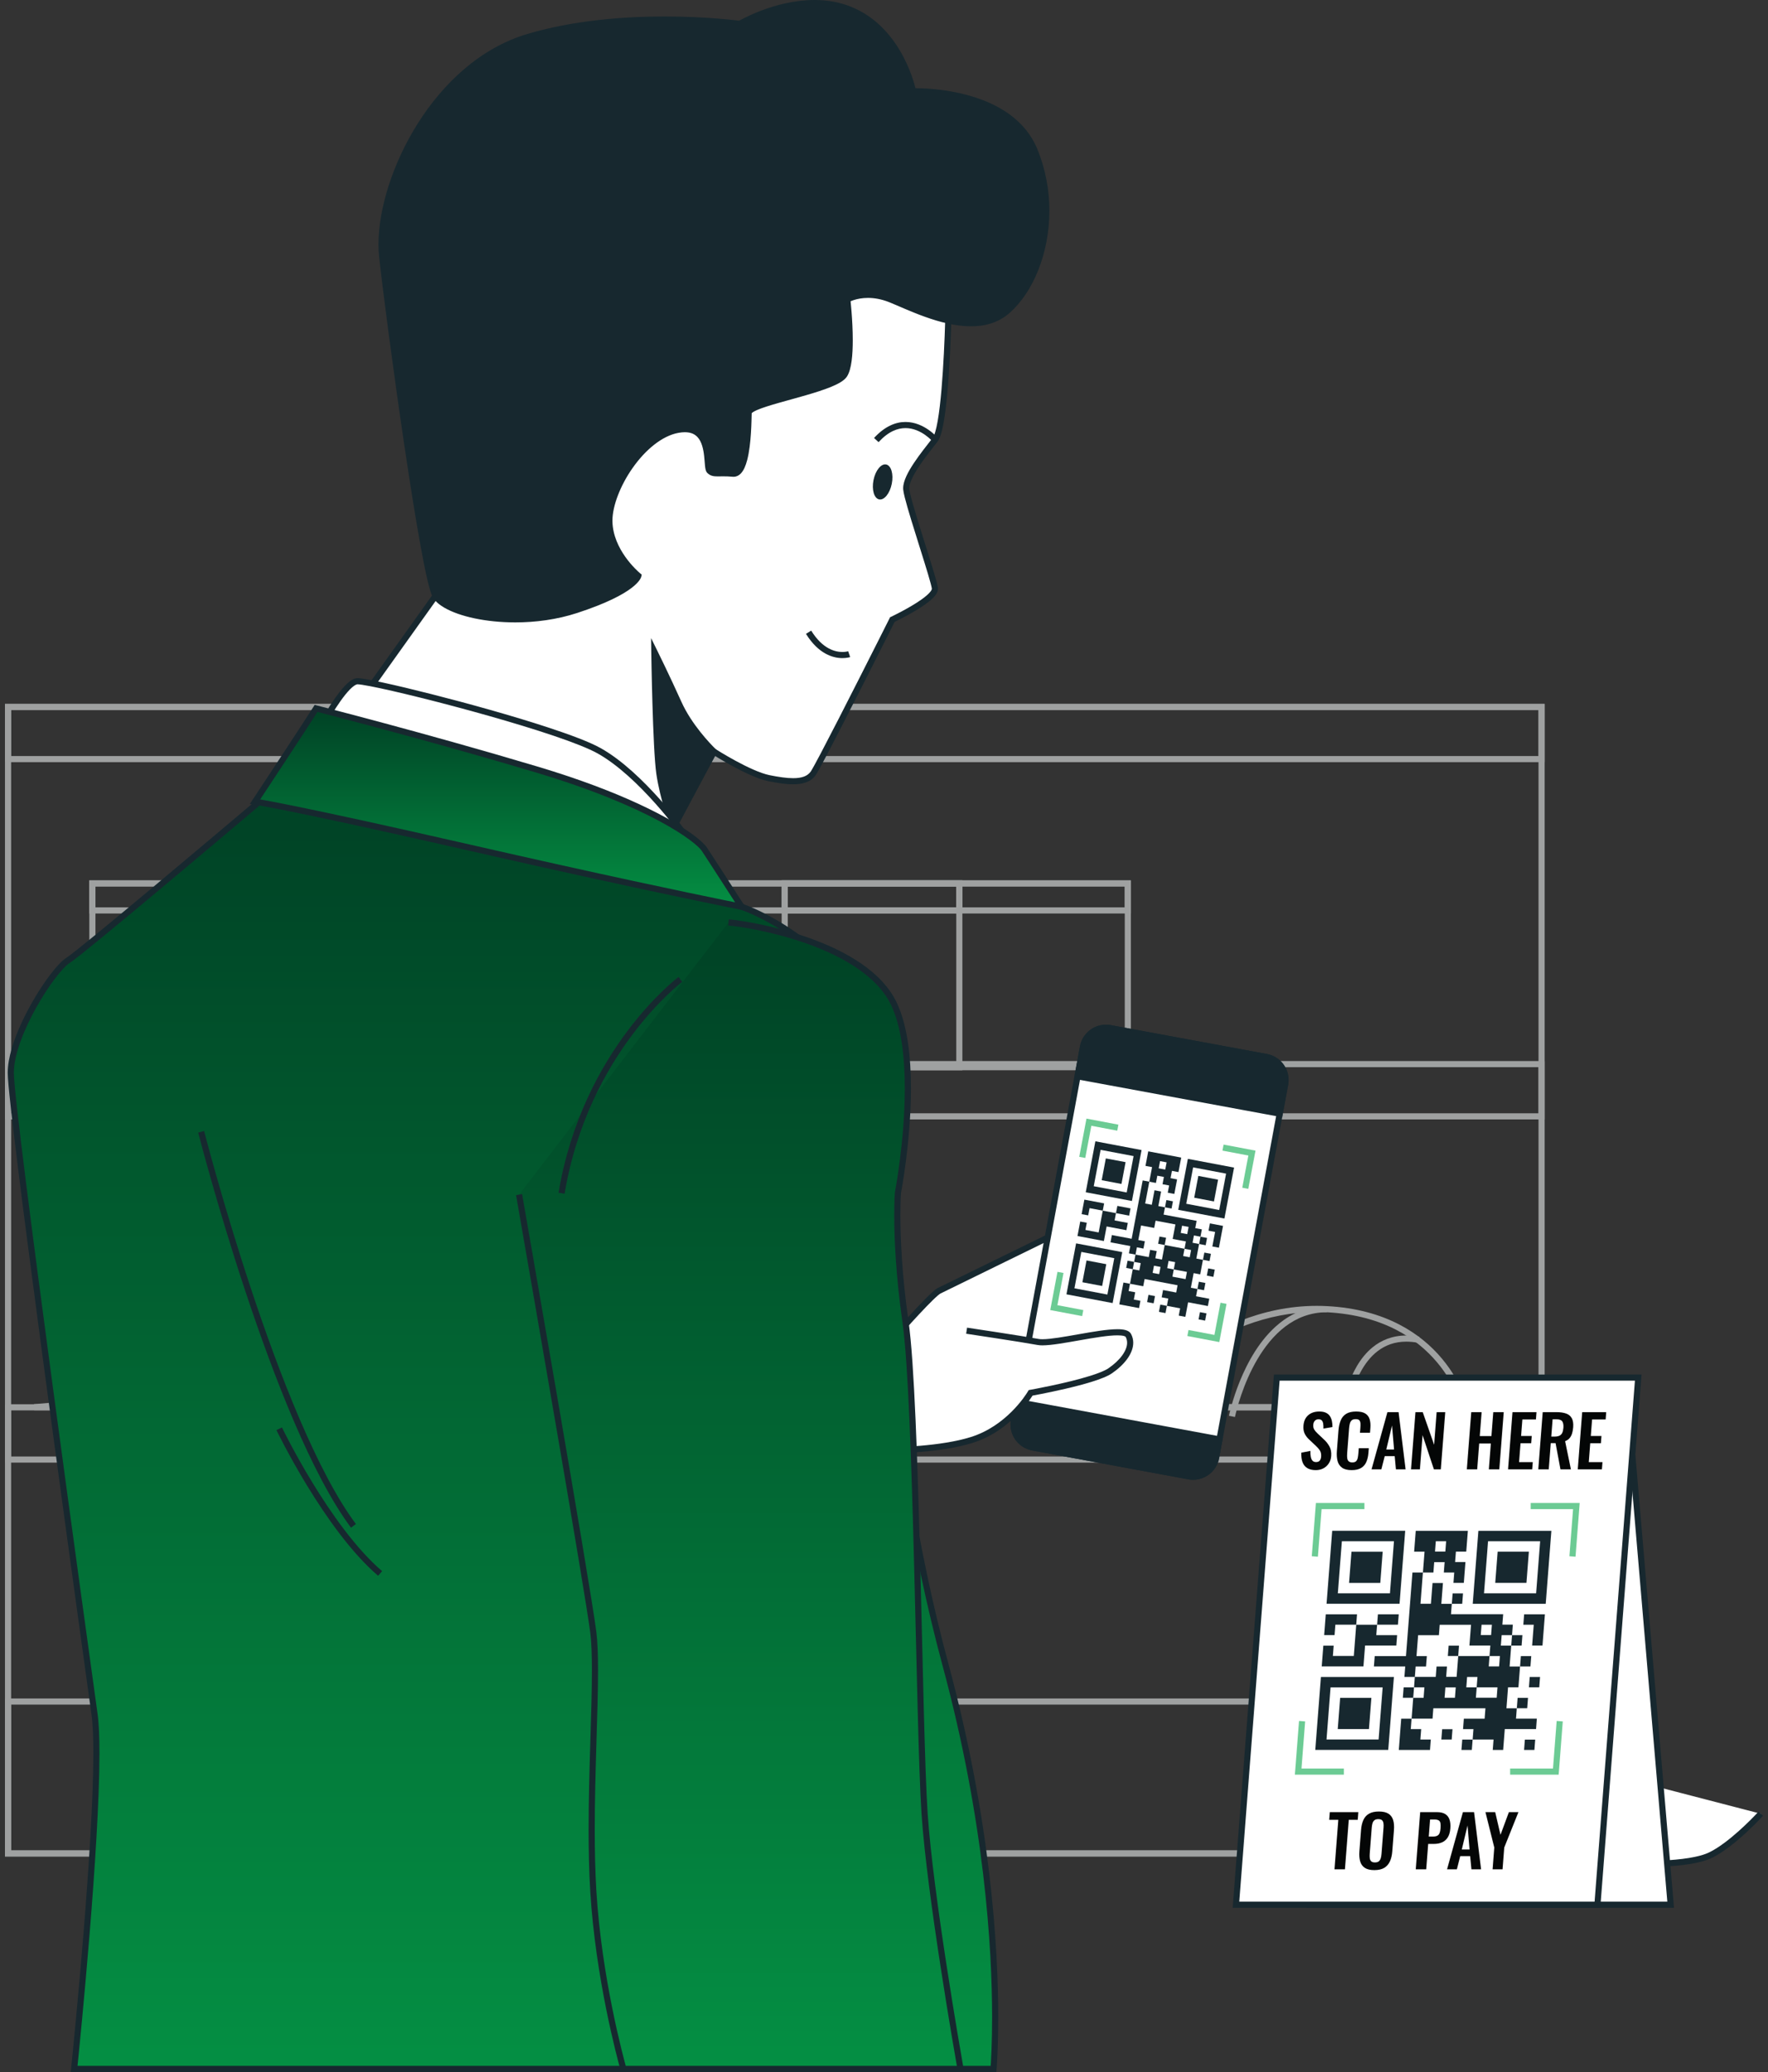 <svg width="215" height="252" viewBox="0 0 215 252" fill="none" xmlns="http://www.w3.org/2000/svg">
<rect x="0" y="0" width="215" height="252" fill="#333333" stroke="none"/>
<path d="M187.466 85.981V85.608H0.606V225.775H187.838V85.608H187.466V85.981H187.093V225.03H1.351V86.353H187.466V85.981Z" fill="#9FA1A1"/>
<path d="M187.466 129.409V129.036H0.606V136.136H187.838V129.036H187.466V129.409H187.093V135.39H1.351V129.782H187.466V129.409Z" fill="#9FA1A1"/>
<path d="M8.626 170.76L8.919 170.992C8.919 170.992 8.951 170.951 9.019 170.868C9.53 170.249 11.976 167.41 15.848 164.735C19.723 162.058 25.014 159.552 31.231 159.553C31.633 159.553 32.039 159.564 32.449 159.585C39.428 159.956 43.503 162.872 45.874 165.692C47.056 167.102 47.808 168.492 48.263 169.525C48.489 170.042 48.642 170.47 48.738 170.766C48.786 170.914 48.819 171.03 48.84 171.106L48.863 171.193L48.869 171.218L49.232 171.133V170.76H4.156V171.133L4.187 171.505L8.819 171.119L8.919 170.992L8.626 170.76L8.595 170.389L4.125 170.762L4.156 171.506H49.702L49.595 171.049C49.586 171.014 48.92 168.167 46.444 165.213C43.972 162.258 39.665 159.214 32.488 158.841C32.065 158.818 31.646 158.808 31.231 158.808C24.381 158.809 18.659 161.746 14.653 164.669C10.647 167.594 8.348 170.513 8.334 170.53L8.626 170.76Z" fill="#9FA1A1"/>
<path d="M21.285 172.323C21.285 172.323 21.294 172.278 21.314 172.185C21.468 171.491 22.248 168.296 24.007 165.31C24.886 163.817 26.007 162.379 27.402 161.322C28.799 160.266 30.459 159.586 32.468 159.585V158.84C30.14 158.838 28.208 159.695 26.656 160.961C24.326 162.861 22.815 165.662 21.871 167.985C20.928 170.309 20.557 172.162 20.554 172.177L21.285 172.323Z" fill="#9FA1A1"/>
<path d="M35.074 171.547L35.085 171.458C35.146 171.003 35.484 168.881 36.529 166.913C37.051 165.928 37.746 164.986 38.656 164.296C39.567 163.608 40.687 163.161 42.119 163.16C42.572 163.16 43.056 163.205 43.574 163.304L43.714 162.572C43.153 162.465 42.621 162.414 42.119 162.414C40.422 162.412 39.057 162.996 38.004 163.861C36.423 165.161 35.52 167.061 34.996 168.629C34.474 170.2 34.335 171.447 34.333 171.465L35.074 171.547Z" fill="#9FA1A1"/>
<path d="M73.075 170.76L73.367 170.992C73.368 170.992 73.399 170.951 73.468 170.868C73.978 170.249 76.424 167.41 80.297 164.735C84.171 162.058 89.462 159.552 95.679 159.553C96.081 159.553 96.487 159.564 96.897 159.585C103.877 159.956 107.951 162.872 110.321 165.692C111.504 167.102 112.256 168.492 112.71 169.525C112.938 170.042 113.09 170.47 113.186 170.766C113.234 170.914 113.267 171.03 113.288 171.106L113.311 171.193L113.317 171.218L113.68 171.133V170.76H68.604V171.133L68.635 171.505L73.267 171.119L73.367 170.992L73.075 170.76L73.043 170.389L68.573 170.762L68.604 171.506H114.15L114.043 171.049C114.034 171.014 113.368 168.167 110.892 165.213C108.42 162.258 104.113 159.214 96.936 158.841C96.513 158.818 96.094 158.808 95.679 158.808C88.829 158.809 83.107 161.746 79.102 164.669C75.095 167.594 72.796 170.513 72.782 170.53L73.075 170.76Z" fill="#9FA1A1"/>
<path d="M85.733 172.323C85.733 172.323 85.742 172.278 85.763 172.185C85.916 171.491 86.696 168.296 88.455 165.31C89.334 163.817 90.455 162.379 91.85 161.322C93.247 160.266 94.907 159.586 96.916 159.585V158.84C94.588 158.838 92.656 159.695 91.105 160.961C88.774 162.861 87.263 165.662 86.319 167.985C85.376 170.309 85.005 172.162 85.002 172.177L85.733 172.323Z" fill="#9FA1A1"/>
<path d="M99.522 171.547L99.534 171.458C99.594 171.003 99.932 168.881 100.977 166.913C101.498 165.928 102.194 164.986 103.104 164.296C104.015 163.608 105.136 163.161 106.567 163.16C107.02 163.16 107.505 163.205 108.023 163.304L108.162 162.572C107.601 162.465 107.07 162.414 106.567 162.414C104.87 162.412 103.505 162.996 102.452 163.861C100.871 165.161 99.968 167.061 99.444 168.629C98.922 170.2 98.783 171.447 98.781 171.465L99.522 171.547Z" fill="#9FA1A1"/>
<path d="M137.523 170.76L137.815 170.992C137.815 170.992 137.847 170.951 137.915 170.868C138.426 170.249 140.871 167.41 144.744 164.735C148.618 162.058 153.91 159.552 160.126 159.553C160.528 159.553 160.934 159.564 161.344 159.585C168.324 159.956 172.399 162.872 174.769 165.692C175.952 167.102 176.704 168.492 177.158 169.525C177.385 170.042 177.538 170.47 177.634 170.766C177.681 170.914 177.715 171.03 177.736 171.106L177.759 171.193L177.765 171.218L178.128 171.133V170.76H133.052V171.133L133.083 171.505L137.715 171.119L137.815 170.992L137.523 170.76L137.491 170.389L133.021 170.762L133.052 171.506H178.597L178.491 171.049C178.482 171.014 177.816 168.167 175.34 165.213C172.868 162.258 168.56 159.214 161.384 158.841C160.961 158.818 160.542 158.808 160.126 158.808C153.277 158.809 147.554 161.746 143.55 164.669C139.543 167.594 137.244 170.513 137.23 170.53L137.523 170.76Z" fill="#9FA1A1"/>
<path d="M150.18 172.323C150.18 172.323 150.189 172.278 150.21 172.185C150.364 171.491 151.143 168.296 152.903 165.31C153.781 163.817 154.903 162.379 156.298 161.322C157.694 160.266 159.354 159.586 161.363 159.585V158.84C159.035 158.838 157.104 159.695 155.552 160.961C153.222 162.861 151.711 165.662 150.766 167.985C149.823 170.309 149.453 172.162 149.449 172.177L150.18 172.323Z" fill="#9FA1A1"/>
<path d="M163.969 171.547L163.981 171.458C164.042 171.003 164.379 168.881 165.424 166.913C165.946 165.928 166.642 164.986 167.552 164.296C168.463 163.608 169.583 163.161 171.015 163.16C171.468 163.16 171.952 163.205 172.47 163.304L172.61 162.572C172.048 162.465 171.517 162.414 171.015 162.414C169.318 162.412 167.953 162.996 166.9 163.861C165.319 165.161 164.416 167.061 163.892 168.629C163.369 170.2 163.231 171.447 163.229 171.465L163.969 171.547Z" fill="#9FA1A1"/>
<path d="M187.466 171.147V170.774H0.606V177.873H187.838V170.774H187.466V171.147H187.093V177.128H1.351V171.52H187.466V171.147Z" fill="#9FA1A1"/>
<path d="M187.466 85.981V85.609H0.606V92.689H187.838V85.609H187.466V85.981H187.093V91.944H1.351V86.354H187.466V85.981Z" fill="#9FA1A1"/>
<path d="M187.466 206.928V206.555H0.606V225.775H187.838V206.555H187.466V206.928H187.093V225.03H1.351V207.3H187.466V206.928Z" fill="#9FA1A1"/>
<path d="M36.566 107.431V107.058H10.861V130.155H36.939V107.058H36.566V107.431H36.194V129.409H11.607V107.804H36.566V107.431Z" fill="#9FA1A1"/>
<path d="M36.566 107.431V107.058H10.861V111.093H36.939V107.058H36.566V107.431H36.194V110.347H11.607V107.803H36.566V107.431Z" fill="#9FA1A1"/>
<path d="M137.15 107.431V107.058H58.918V130.155H137.523V107.058H137.15V107.431H136.778V129.409H59.664V107.804H137.15V107.431Z" fill="#9FA1A1"/>
<path d="M137.15 107.431V107.058H58.918V111.093H137.523V107.058H137.15V107.431H136.778V110.347H59.664V107.803H137.15V107.431Z" fill="#9FA1A1"/>
<path d="M116.66 107.431V107.058H95.053V130.155H117.033V107.058H116.66V107.431H116.288V129.409H95.798V107.804H116.66V107.431Z" fill="#9FA1A1"/>
<path d="M116.66 107.431V107.058H95.053V111.093H117.033V107.058H116.66V107.431H116.288V110.347H95.798V107.803H116.66V107.431Z" fill="#9FA1A1"/>
<path d="M195.781 213.542C195.78 213.543 193.794 215.01 191.612 216.695C190.521 217.538 189.382 218.435 188.415 219.231C187.445 220.03 186.657 220.718 186.237 221.183C184.665 222.93 182.597 225.69 182.593 225.694L183.189 226.141C183.189 226.141 183.317 225.97 183.535 225.686C184.186 224.832 185.641 222.958 186.791 221.681C187.147 221.284 187.933 220.592 188.888 219.806C190.324 218.623 192.16 217.206 193.635 216.085C194.373 215.525 195.02 215.039 195.483 214.693C195.946 214.347 196.223 214.142 196.224 214.141L195.781 213.542Z" fill="#17282F"/>
<path d="M190.268 212.157C190.265 212.159 188.105 213.67 185.81 215.468C184.662 216.366 183.481 217.336 182.514 218.229C181.547 219.129 180.798 219.92 180.482 220.586C179.445 222.833 178.066 225.938 178.065 225.939L178.746 226.242C178.747 226.24 179.091 225.466 179.565 224.41C180.039 223.354 180.642 222.018 181.159 220.899C181.361 220.444 182.079 219.639 183.02 218.776C184.433 217.47 186.356 215.964 187.922 214.788C188.705 214.201 189.399 213.695 189.897 213.337C190.395 212.978 190.694 212.768 190.695 212.767L190.268 212.157Z" fill="#17282F"/>
<path d="M200.833 217.12C200.833 217.12 200.315 218.672 199.625 219.707C198.935 220.742 193.07 222.295 190.137 224.019C187.204 225.745 190.137 227.298 194.622 226.953C199.108 226.607 205.318 226.953 208.078 225.572C210.839 224.192 214.117 220.57 214.117 220.57" fill="white"/>
<path d="M200.48 217.001C200.48 217.002 200.45 217.092 200.392 217.25C200.22 217.721 199.801 218.775 199.315 219.5C199.286 219.55 199.154 219.674 198.943 219.803C198.197 220.272 196.583 220.878 194.858 221.535C193.128 222.197 191.274 222.919 189.948 223.698C189.515 223.954 189.188 224.211 188.956 224.486C188.726 224.759 188.586 225.064 188.586 225.383C188.584 225.745 188.769 226.067 189.032 226.306C189.431 226.668 190.019 226.918 190.758 227.098C191.497 227.276 192.39 227.374 193.39 227.374C193.794 227.374 194.216 227.357 194.651 227.324C196.872 227.153 199.546 227.153 202.017 227.022C204.493 226.888 206.756 226.643 208.246 225.906C209.686 225.184 211.207 223.917 212.386 222.827C213.563 221.737 214.389 220.825 214.393 220.82L213.841 220.319C213.841 220.319 213.793 220.373 213.699 220.474C213.051 221.174 210.231 224.086 207.913 225.239C206.641 225.881 204.42 226.154 201.978 226.278C199.533 226.407 196.858 226.407 194.594 226.581C194.177 226.612 193.774 226.628 193.39 226.628C192.123 226.629 191.049 226.46 190.327 226.194C189.966 226.062 189.697 225.905 189.538 225.758C189.376 225.606 189.332 225.491 189.331 225.383C189.331 225.287 189.372 225.151 189.527 224.966C189.679 224.782 189.942 224.566 190.326 224.34C191.744 223.505 193.936 222.685 195.856 221.952C196.816 221.586 197.711 221.239 198.42 220.913C198.775 220.75 199.084 220.593 199.337 220.435C199.591 220.274 199.792 220.123 199.936 219.914C200.666 218.812 201.18 217.252 201.187 217.237L200.48 217.001Z" fill="#17282F"/>
<path d="M203.164 231.639H159.207L154.578 177.355H198.534L203.164 231.639Z" fill="white"/>
<path d="M203.164 231.64V231.267H159.549L154.983 177.728H198.192L202.792 231.672L203.164 231.64L203.535 231.608L198.877 176.983H154.171L158.865 232.012H203.57L203.535 231.608L203.164 231.64Z" fill="#17282F"/>
<path d="M194.257 231.639H150.301L155.263 167.535H199.219L194.257 231.639Z" fill="white"/>
<path d="M194.258 231.64V231.267H150.704L155.608 167.909H198.817L193.886 231.611L194.258 231.64L194.63 231.669L199.623 167.163H154.918L149.899 232.012H194.603L194.63 231.669L194.258 231.64Z" fill="#17282F"/>
<path d="M160.006 178.785C159.588 178.785 159.245 178.703 158.977 178.541C158.709 178.377 158.516 178.138 158.397 177.823C158.278 177.509 158.228 177.122 158.246 176.664L159.354 176.449C159.344 176.718 159.359 176.955 159.397 177.162C159.436 177.368 159.507 177.526 159.61 177.639C159.713 177.75 159.856 177.806 160.039 177.806C160.245 177.806 160.396 177.745 160.491 177.621C160.587 177.498 160.642 177.342 160.656 177.154C160.68 176.85 160.63 176.601 160.508 176.407C160.386 176.212 160.218 176.017 160.004 175.822L159.187 175.05C158.958 174.837 158.78 174.602 158.654 174.341C158.528 174.081 158.48 173.759 158.51 173.374C158.552 172.825 158.745 172.402 159.089 172.104C159.433 171.806 159.883 171.657 160.438 171.657C160.764 171.657 161.033 171.707 161.242 171.808C161.452 171.907 161.614 172.046 161.73 172.224C161.844 172.402 161.924 172.603 161.97 172.829C162.016 173.056 162.037 173.295 162.034 173.547L160.938 173.735C160.943 173.519 160.934 173.323 160.91 173.151C160.886 172.979 160.831 172.845 160.744 172.748C160.657 172.651 160.522 172.602 160.339 172.602C160.15 172.602 160 172.663 159.891 172.786C159.781 172.91 159.719 173.063 159.705 173.246C159.686 173.481 159.72 173.674 159.806 173.826C159.891 173.978 160.02 174.134 160.19 174.294L160.999 175.058C161.267 175.299 161.49 175.58 161.668 175.904C161.846 176.227 161.917 176.618 161.882 177.076C161.856 177.408 161.761 177.704 161.595 177.961C161.428 178.218 161.209 178.42 160.938 178.566C160.666 178.712 160.355 178.785 160.006 178.785Z" fill="#040606"/>
<path d="M164.369 178.785C163.859 178.785 163.468 178.685 163.195 178.485C162.92 178.284 162.741 178.011 162.653 177.664C162.565 177.318 162.539 176.919 162.573 176.467L162.765 173.984C162.802 173.51 162.891 173.097 163.033 172.748C163.174 172.398 163.397 172.129 163.701 171.94C164.004 171.751 164.411 171.657 164.921 171.657C165.402 171.657 165.772 171.739 166.031 171.902C166.29 172.065 166.466 172.298 166.557 172.602C166.648 172.905 166.678 173.258 166.646 173.659L166.602 174.242H165.381L165.428 173.641C165.444 173.446 165.447 173.27 165.44 173.109C165.431 172.948 165.387 172.82 165.306 172.726C165.225 172.632 165.075 172.585 164.857 172.585C164.64 172.585 164.477 172.635 164.369 172.735C164.261 172.835 164.187 172.969 164.145 173.139C164.103 173.307 164.075 173.498 164.058 173.709L163.824 176.733C163.804 176.985 163.809 177.192 163.836 177.355C163.863 177.518 163.927 177.642 164.026 177.724C164.126 177.808 164.266 177.849 164.45 177.849C164.662 177.849 164.816 177.799 164.913 177.699C165.009 177.599 165.075 177.465 165.111 177.3C165.147 177.134 165.173 176.947 165.188 176.741L165.237 176.114H166.456L166.413 176.672C166.382 177.085 166.299 177.45 166.166 177.767C166.032 178.085 165.822 178.334 165.536 178.515C165.251 178.694 164.861 178.785 164.369 178.785Z" fill="#040606"/>
<path d="M168.582 176.278H169.527L169.28 173.358L168.582 176.278ZM166.789 178.691L168.72 171.734H170.076L170.929 178.691H169.752L169.602 177.085H168.391L167.983 178.691H166.789Z" fill="#040606"/>
<path d="M171.59 178.691L172.128 171.734H173.013L174.398 175.702L174.705 171.734H175.752L175.213 178.691H174.372L172.993 174.534L172.671 178.691H171.59Z" fill="#040606"/>
<path d="M178.375 178.691L178.913 171.734H180.175L179.949 174.646H181.367L181.592 171.734H182.864L182.325 178.691H181.053L181.297 175.548H179.88L179.636 178.691H178.375Z" fill="#040606"/>
<path d="M183.39 178.691L183.928 171.734H186.848L186.78 172.627H185.13L184.975 174.629H186.271L186.203 175.513H184.906L184.729 177.815H186.394L186.326 178.691H183.39Z" fill="#040606"/>
<path d="M188.645 174.706H189.04C189.286 174.706 189.485 174.67 189.637 174.599C189.788 174.527 189.901 174.413 189.976 174.255C190.051 174.098 190.099 173.895 190.118 173.65C190.145 173.301 190.101 173.039 189.986 172.864C189.87 172.689 189.632 172.602 189.272 172.602H188.808L188.645 174.706ZM187.065 178.691L187.604 171.734H189.27C189.74 171.734 190.132 171.79 190.446 171.902C190.761 172.014 190.993 172.205 191.14 172.473C191.289 172.743 191.345 173.109 191.309 173.573C191.287 173.853 191.242 174.106 191.173 174.328C191.104 174.552 191.002 174.742 190.867 174.899C190.731 175.057 190.552 175.178 190.327 175.265L191.033 178.691H189.762L189.167 175.505H188.583L188.336 178.691H187.065Z" fill="#040606"/>
<path d="M191.866 178.691L192.405 171.734H195.325L195.256 172.627H193.607L193.452 174.629H194.748L194.679 175.513H193.383L193.205 177.815H194.871L194.803 178.691H191.866Z" fill="#040606"/>
<path d="M162.282 227.335L162.748 221.315H161.64L161.712 220.378H165.182L165.11 221.315H164.019L163.553 227.335H162.282Z" fill="#040606"/>
<path d="M167.198 226.494C167.411 226.494 167.57 226.447 167.678 226.356C167.785 226.265 167.862 226.138 167.909 225.978C167.956 225.818 167.986 225.642 168 225.454L168.248 222.25C168.263 222.056 168.26 221.881 168.237 221.727C168.215 221.572 168.157 221.451 168.064 221.362C167.97 221.273 167.818 221.229 167.606 221.229C167.405 221.229 167.25 221.273 167.141 221.362C167.031 221.451 166.952 221.572 166.906 221.727C166.86 221.881 166.829 222.056 166.814 222.25L166.566 225.454C166.551 225.642 166.554 225.818 166.573 225.978C166.592 226.138 166.65 226.265 166.746 226.356C166.841 226.447 166.993 226.494 167.198 226.494ZM167.126 227.429C166.634 227.429 166.249 227.338 165.971 227.154C165.693 226.971 165.504 226.708 165.405 226.365C165.306 226.021 165.274 225.614 165.31 225.144L165.512 222.543C165.548 222.073 165.643 221.671 165.794 221.336C165.946 221.001 166.175 220.744 166.481 220.568C166.787 220.39 167.186 220.301 167.678 220.301C168.181 220.301 168.571 220.39 168.847 220.568C169.122 220.744 169.311 221.001 169.414 221.336C169.517 221.671 169.55 222.073 169.514 222.543L169.311 225.153C169.276 225.617 169.181 226.019 169.025 226.36C168.87 226.701 168.641 226.965 168.337 227.151C168.034 227.336 167.63 227.429 167.126 227.429Z" fill="#040606"/>
<path d="M173.745 223.35H174.226C174.455 223.35 174.636 223.317 174.77 223.251C174.904 223.185 175.001 223.08 175.061 222.933C175.121 222.787 175.161 222.591 175.18 222.345C175.199 222.094 175.196 221.889 175.171 221.731C175.147 221.574 175.075 221.458 174.958 221.383C174.84 221.309 174.65 221.271 174.387 221.271H173.906L173.745 223.35ZM172.166 227.335L172.704 220.378H174.748C175.166 220.378 175.499 220.455 175.748 220.61C175.996 220.765 176.171 220.99 176.271 221.285C176.371 221.579 176.405 221.936 176.373 222.354C176.338 222.807 176.233 223.171 176.056 223.449C175.88 223.727 175.648 223.928 175.361 224.054C175.073 224.18 174.741 224.242 174.363 224.242H173.676L173.437 227.335H172.166Z" fill="#040606"/>
<path d="M177.763 224.921H178.708L178.461 222.001L177.763 224.921ZM175.97 227.335L177.9 220.378H179.257L180.11 227.335H178.934L178.782 225.729H177.572L177.164 227.335H175.97Z" fill="#040606"/>
<path d="M181.51 227.335L181.715 224.681L180.64 220.378H181.825L182.47 223.135L183.491 220.378H184.65L182.926 224.681L182.721 227.335H181.51Z" fill="#040606"/>
<path d="M180.07 198.846C180.495 198.846 180.912 198.846 181.326 198.846C181.358 198.422 181.391 198.005 181.422 197.59C181 197.59 180.585 197.59 180.167 197.59C180.134 198.01 180.102 198.425 180.07 198.846ZM177.028 205.21C176.602 205.21 176.186 205.21 175.771 205.21C175.739 205.635 175.706 206.052 175.674 206.467C176.097 206.467 176.511 206.467 176.931 206.467C176.963 206.047 176.995 205.632 177.028 205.21ZM179.571 205.204C179.604 204.784 179.637 204.362 179.669 203.94C179.241 203.94 178.824 203.94 178.408 203.94C178.375 204.364 178.343 204.781 178.311 205.202C178.737 205.202 179.156 205.202 179.575 205.202C179.542 205.623 179.509 206.044 179.477 206.466C180.328 206.466 181.168 206.466 182.006 206.466C182.039 206.041 182.072 205.625 182.104 205.204C181.254 205.204 180.413 205.204 179.571 205.204ZM171.661 209.013C171.727 208.166 171.792 207.318 171.857 206.472L171.854 206.474C172.275 206.474 172.696 206.474 173.118 206.474C173.151 206.042 173.183 205.626 173.216 205.201C172.79 205.201 172.371 205.201 171.953 205.201L171.956 205.204C171.988 204.78 172.019 204.356 172.051 203.931C172.895 203.931 173.74 203.931 174.596 203.931C174.629 203.503 174.661 203.086 174.694 202.669C175.12 202.669 175.535 202.669 175.96 202.669C175.928 203.09 175.896 203.508 175.864 203.925C176.292 203.925 176.709 203.925 177.134 203.925C177.199 203.076 177.265 202.234 177.33 201.392L177.327 201.396L177.488 201.394C178.705 201.393 179.921 201.393 181.138 201.392C181.106 201.813 181.073 202.234 181.041 202.656C181.469 202.656 181.886 202.656 182.301 202.656C182.334 202.232 182.366 201.815 182.399 201.395C181.973 201.395 181.554 201.395 181.135 201.395C181.168 200.974 181.2 200.552 181.234 200.119C180.381 200.119 179.54 200.119 178.692 200.119C178.758 199.268 178.823 198.431 178.888 197.591C177.617 197.591 176.353 197.591 175.078 197.591C175.045 198.016 175.012 198.433 174.98 198.858C174.13 198.858 173.292 198.858 172.452 198.858C172.386 199.706 172.322 200.546 172.256 201.399C172.68 201.399 173.097 201.399 173.513 201.399C173.479 201.825 173.447 202.24 173.414 202.666C172.991 202.666 172.574 202.666 172.152 202.666C172.119 203.097 172.086 203.516 172.053 203.935C171.634 203.935 171.215 203.935 170.785 203.935C170.818 203.51 170.85 203.092 170.883 202.664C169.608 202.664 168.345 202.664 167.076 202.664C167.11 202.239 167.142 201.824 167.175 201.398C168.438 201.398 169.702 201.398 170.975 201.398C171.238 198.008 171.499 194.629 171.762 191.238C172.193 191.238 172.615 191.238 173.036 191.238L173.033 191.234C172.939 192.457 172.846 193.679 172.752 194.902L172.741 195.038C173.164 195.038 173.58 195.038 174.009 195.038C174.075 194.197 174.14 193.357 174.205 192.511C174.631 192.511 175.045 192.511 175.471 192.511C175.407 193.35 175.341 194.19 175.275 195.047C175.708 195.047 176.129 195.047 176.551 195.047L176.548 195.044C176.516 195.463 176.483 195.881 176.45 196.312C178.568 196.312 180.678 196.312 182.796 196.312C182.763 196.738 182.731 197.153 182.698 197.579C183.123 197.579 183.54 197.579 183.97 197.579C183.937 198.013 183.904 198.434 183.872 198.855L183.875 198.853C183.454 198.853 183.032 198.853 182.611 198.853C182.578 199.285 182.546 199.701 182.512 200.126C182.939 200.126 183.357 200.126 183.776 200.126L183.773 200.123C183.708 200.965 183.643 201.807 183.577 202.665C184.006 202.665 184.428 202.665 184.849 202.665L184.847 202.662C184.781 203.504 184.716 204.345 184.65 205.198C184.23 205.198 183.814 205.198 183.389 205.198C183.323 206.049 183.258 206.889 183.193 207.745C183.613 207.745 184.035 207.745 184.456 207.745L184.453 207.742C184.42 208.16 184.388 208.58 184.355 209.01C185.204 209.01 186.044 209.01 186.89 209.01C186.858 209.436 186.826 209.851 186.793 210.277C185.53 210.277 184.267 210.277 182.991 210.277C182.926 211.129 182.861 211.969 182.795 212.815C182.369 212.815 181.954 212.815 181.528 212.815C181.56 212.4 181.592 211.983 181.626 211.55C180.77 211.55 179.925 211.55 179.08 211.55L179.083 211.553C179.115 211.133 179.148 210.715 179.181 210.284C178.755 210.284 178.338 210.284 177.915 210.284C177.948 209.857 177.98 209.443 178.013 209.017C178.852 209.017 179.692 209.017 180.54 209.017C180.574 208.588 180.606 208.171 180.638 207.748C178.528 207.748 176.421 207.748 174.302 207.748C174.27 208.164 174.237 208.581 174.204 209.01C173.348 209.01 172.503 209.01 171.658 209.01L171.661 209.013Z" fill="#17282F"/>
<path d="M163.18 187.432C163.016 189.55 162.852 191.659 162.689 193.767C164.807 193.767 166.916 193.767 169.025 193.767C169.188 191.651 169.351 189.544 169.515 187.432C167.402 187.432 165.294 187.432 163.18 187.432ZM161.318 195.038C161.547 192.076 161.776 189.122 162.005 186.162C164.963 186.162 167.917 186.162 170.88 186.162C170.651 189.117 170.423 192.073 170.193 195.038C167.24 195.038 164.283 195.038 161.318 195.038Z" fill="#17282F"/>
<path d="M187.292 187.434C185.173 187.434 183.064 187.434 180.956 187.434C180.792 189.552 180.629 191.661 180.466 193.77C182.582 193.77 184.689 193.77 186.802 193.77C186.965 191.656 187.128 189.549 187.292 187.434ZM187.97 195.041C185.009 195.041 182.055 195.041 179.095 195.041C179.324 192.082 179.553 189.128 179.782 186.165C182.736 186.165 185.692 186.165 188.657 186.165C188.428 189.119 188.199 192.075 187.97 195.041Z" fill="#17282F"/>
<path d="M168.139 205.21C166.021 205.21 163.911 205.21 161.804 205.21C161.64 207.327 161.477 209.437 161.313 211.545C163.429 211.545 165.537 211.545 167.648 211.545C167.812 209.433 167.975 207.325 168.139 205.21ZM160.632 203.938C163.593 203.938 166.547 203.938 169.507 203.938C169.278 206.896 169.049 209.85 168.819 212.812C165.865 212.812 162.909 212.812 159.945 212.812C160.173 209.858 160.402 206.903 160.632 203.938Z" fill="#17282F"/>
<path d="M174.507 188.689C174.932 188.689 175.349 188.689 175.764 188.689C175.796 188.265 175.829 187.847 175.861 187.433C175.438 187.433 175.024 187.433 174.605 187.433C174.572 187.852 174.54 188.267 174.507 188.689ZM173.036 191.238C173.101 190.395 173.167 189.553 173.233 188.699C172.808 188.699 172.39 188.699 171.968 188.699C172.033 187.849 172.098 187.011 172.164 186.165C174.272 186.165 176.382 186.165 178.5 186.165C178.435 187.004 178.369 187.844 178.304 188.693C177.886 188.693 177.472 188.693 177.049 188.693C177.017 189.118 176.984 189.536 176.951 189.965C177.368 189.965 177.785 189.965 178.208 189.965C178.141 190.815 178.077 191.652 178.011 192.498C177.594 192.498 177.177 192.498 176.748 192.498C176.78 192.081 176.812 191.663 176.845 191.238C176.419 191.238 176.004 191.238 175.578 191.238C175.611 190.813 175.643 190.396 175.676 189.972C175.249 189.972 174.835 189.972 174.408 189.972C174.376 190.387 174.344 190.804 174.31 191.234C173.877 191.234 173.455 191.234 173.033 191.234L173.036 191.238Z" fill="#17282F"/>
<path d="M167.463 197.583C167.431 198.002 167.398 198.421 167.364 198.852C168.213 198.852 169.054 198.852 169.9 198.852C169.867 199.278 169.835 199.693 169.802 200.119C168.54 200.119 167.276 200.119 166.001 200.119C165.935 200.971 165.87 201.811 165.804 202.657C164.108 202.657 162.424 202.657 160.731 202.657C160.796 201.819 160.862 200.978 160.926 200.131C161.342 200.131 161.759 200.131 162.184 200.131C162.152 200.547 162.12 200.962 162.087 201.385C162.935 201.385 163.776 201.385 164.632 201.385C164.73 200.119 164.828 198.851 164.927 197.583L164.923 197.587C165.771 197.587 166.618 197.587 167.466 197.587L167.463 197.583Z" fill="#17282F"/>
<path d="M171.658 209.01C171.625 209.429 171.593 209.849 171.559 210.28C171.984 210.28 172.402 210.28 172.827 210.28C172.794 210.705 172.762 211.121 172.729 211.547C173.154 211.547 173.571 211.547 173.995 211.547C173.962 211.975 173.93 212.393 173.897 212.815C172.634 212.815 171.372 212.815 170.103 212.815C170.201 211.554 170.298 210.29 170.397 209.013C170.817 209.013 171.239 209.013 171.661 209.013L171.658 209.01Z" fill="#17282F"/>
<path d="M164.927 197.583C164.085 197.583 163.243 197.583 162.389 197.583C162.356 198.007 162.324 198.424 162.291 198.848C161.865 198.848 161.451 198.848 161.027 198.848C161.092 198.011 161.157 197.171 161.222 196.322C162.482 196.322 163.746 196.322 165.022 196.322C164.989 196.743 164.956 197.164 164.924 197.587L164.927 197.583Z" fill="#17282F"/>
<path d="M187.576 200.119C187.154 200.119 186.739 200.119 186.317 200.119C186.382 199.276 186.447 198.438 186.513 197.588C186.088 197.588 185.67 197.588 185.246 197.588C185.28 197.159 185.312 196.742 185.345 196.32C186.187 196.32 187.025 196.32 187.87 196.32C187.772 197.584 187.675 198.847 187.576 200.119Z" fill="#17282F"/>
<path d="M167.466 197.586C167.498 197.167 167.531 196.748 167.564 196.321C168.408 196.321 169.248 196.321 170.095 196.321C170.062 196.737 170.03 197.155 169.997 197.583C169.151 197.583 168.308 197.583 167.463 197.583L167.466 197.586Z" fill="#17282F"/>
<path d="M184.849 202.665C184.881 202.247 184.914 201.828 184.947 201.402C185.367 201.402 185.784 201.402 186.208 201.402C186.175 201.817 186.143 202.234 186.111 202.662C185.689 202.662 185.268 202.662 184.846 202.662L184.849 202.665Z" fill="#17282F"/>
<path d="M186.024 203.938C186.444 203.938 186.858 203.938 187.28 203.938C187.248 204.355 187.216 204.772 187.183 205.196C186.766 205.196 186.349 205.196 185.927 205.196C185.959 204.779 185.991 204.364 186.024 203.938Z" fill="#17282F"/>
<path d="M176.551 195.046C176.583 194.628 176.616 194.209 176.648 193.783C177.07 193.783 177.486 193.783 177.91 193.783C177.878 194.198 177.846 194.615 177.812 195.043C177.39 195.043 176.969 195.043 176.548 195.043L176.551 195.046Z" fill="#17282F"/>
<path d="M171.857 206.471C171.438 206.471 171.02 206.471 170.594 206.471C170.627 206.049 170.659 205.633 170.692 205.203C171.113 205.203 171.534 205.203 171.956 205.203L171.953 205.2C171.92 205.625 171.887 206.049 171.854 206.474L171.857 206.471Z" fill="#17282F"/>
<path d="M184.456 207.744C184.488 207.325 184.52 206.907 184.553 206.48C184.974 206.48 185.391 206.48 185.815 206.48C185.782 206.895 185.75 207.312 185.717 207.741C185.295 207.741 184.874 207.741 184.453 207.741L184.456 207.744Z" fill="#17282F"/>
<path d="M183.872 198.855C184.29 198.855 184.709 198.855 185.135 198.855C185.103 199.276 185.07 199.694 185.038 200.123C184.616 200.123 184.195 200.123 183.773 200.123L183.776 200.125C183.809 199.701 183.842 199.276 183.875 198.852L183.872 198.855Z" fill="#17282F"/>
<path d="M176.534 211.547C176.112 211.547 175.698 211.547 175.278 211.547C175.31 211.128 175.342 210.714 175.375 210.291C175.79 210.291 176.207 210.291 176.632 210.291C176.6 210.705 176.567 211.121 176.534 211.547Z" fill="#17282F"/>
<path d="M179.08 211.55C179.048 211.969 179.016 212.387 178.982 212.813C178.562 212.813 178.145 212.813 177.721 212.813C177.753 212.398 177.785 211.981 177.819 211.553C178.24 211.553 178.662 211.553 179.083 211.553L179.08 211.55Z" fill="#17282F"/>
<path d="M186.593 212.816C186.171 212.816 185.757 212.816 185.337 212.816C185.369 212.398 185.402 211.983 185.434 211.56C185.849 211.56 186.266 211.56 186.69 211.56C186.659 211.974 186.626 212.39 186.593 212.816Z" fill="#17282F"/>
<path d="M177.33 201.392C176.911 201.392 176.493 201.392 176.065 201.392C176.098 200.972 176.131 200.555 176.164 200.132C176.579 200.132 176.996 200.132 177.424 200.132C177.391 200.553 177.359 200.974 177.327 201.396L177.33 201.392Z" fill="#17282F"/>
<path d="M167.851 192.5C166.582 192.5 165.321 192.5 164.055 192.5C164.153 191.235 164.25 189.974 164.348 188.705C165.61 188.705 166.874 188.705 168.145 188.705C168.047 189.966 167.949 191.229 167.851 192.5Z" fill="#17282F"/>
<path d="M181.83 192.498C181.928 191.229 182.026 189.969 182.124 188.702C183.39 188.702 184.65 188.702 185.92 188.702C185.822 189.963 185.724 191.227 185.626 192.498C184.366 192.498 183.102 192.498 181.83 192.498Z" fill="#17282F"/>
<path d="M162.678 210.274C162.776 209.006 162.874 207.745 162.972 206.478C164.237 206.478 165.498 206.478 166.768 206.478C166.67 207.74 166.573 209.003 166.474 210.274C165.213 210.274 163.95 210.274 162.678 210.274Z" fill="#17282F"/>
<path d="M165.924 182.781H160.023L159.521 189.257L160.264 189.314L160.712 183.527H165.924V182.781Z" fill="#6CCB94"/>
<path d="M186.141 183.527H191.295L190.851 189.257L191.594 189.314L192.1 182.781H186.141V183.527Z" fill="#6CCB94"/>
<path d="M163.425 215.076H158.27L158.714 209.345L157.971 209.288L157.465 215.821H163.425V215.076Z" fill="#6CCB94"/>
<path d="M183.641 215.821H189.543L190.044 209.345L189.301 209.288L188.853 215.076H183.641V215.821Z" fill="#6CCB94"/>
<path d="M107.185 164.385C107.185 164.385 113.169 157.487 114.206 156.972C115.243 156.458 129.219 149.625 129.219 149.625L125.33 169.388L103.952 179.326L107.185 164.385Z" fill="white"/>
<path d="M107.184 164.385L107.466 164.629C107.467 164.628 107.839 164.2 108.416 163.545C109.279 162.565 110.601 161.082 111.8 159.798C112.4 159.156 112.969 158.565 113.433 158.114C113.664 157.889 113.869 157.698 114.034 157.558C114.197 157.417 114.332 157.323 114.371 157.306C114.886 157.05 118.642 155.212 122.264 153.44C124.076 152.554 125.856 151.683 127.182 151.035C128.509 150.386 129.38 149.961 129.383 149.959L129.219 149.625L128.854 149.552L125 169.129L104.473 178.672L107.549 164.463L107.184 164.385L106.821 164.306L103.428 179.979L125.658 169.646L129.729 148.96L129.056 149.29C129.055 149.29 115.081 156.122 114.039 156.638C113.837 156.743 113.632 156.914 113.356 157.162C112.41 158.018 110.808 159.753 109.429 161.287C108.05 162.818 106.904 164.14 106.903 164.141L106.841 164.213L106.821 164.306L107.184 164.385Z" fill="#17282F"/>
<path d="M144.569 179.537L125.588 176.028C124.041 175.741 123.017 174.254 123.303 172.707L131.696 127.319C131.982 125.771 133.469 124.749 135.017 125.035L153.998 128.545C155.546 128.83 156.568 130.318 156.281 131.865L147.889 177.252C147.603 178.8 146.116 179.824 144.569 179.537Z" fill="white"/>
<path d="M144.568 179.538L144.636 179.171L125.655 175.661C124.462 175.441 123.628 174.398 123.628 173.228C123.628 173.079 123.641 172.928 123.67 172.775L132.062 127.387C132.282 126.194 133.325 125.359 134.495 125.359C134.644 125.359 134.796 125.373 134.949 125.401L153.929 128.911C155.123 129.131 155.957 130.174 155.957 131.344C155.957 131.493 155.943 131.645 155.915 131.798L147.523 177.185C147.302 178.379 146.259 179.213 145.089 179.213C144.94 179.213 144.788 179.199 144.635 179.171L144.568 179.538L144.5 179.904C144.698 179.94 144.895 179.958 145.089 179.958C146.614 179.958 147.967 178.873 148.256 177.32L156.648 131.933C156.684 131.735 156.702 131.538 156.702 131.344C156.702 129.819 155.617 128.466 154.064 128.178L135.084 124.668C134.887 124.632 134.69 124.614 134.495 124.614C132.97 124.614 131.617 125.699 131.329 127.252L122.937 172.639C122.9 172.837 122.883 173.034 122.883 173.228C122.883 174.753 123.968 176.106 125.52 176.394L144.5 179.904L144.568 179.538Z" fill="#17282F"/>
<path d="M143.581 149.936C143.851 149.987 144.115 150.037 144.376 150.087C144.432 149.791 144.487 149.499 144.542 149.209C144.274 149.159 144.012 149.109 143.747 149.059C143.691 149.352 143.637 149.641 143.581 149.936ZM141.127 154.074C140.858 154.023 140.595 153.973 140.333 153.924C140.277 154.22 140.222 154.512 140.166 154.8C140.435 154.852 140.696 154.901 140.962 154.951C141.017 154.658 141.072 154.369 141.127 154.074ZM142.738 154.375C142.793 154.08 142.849 153.787 142.905 153.491C142.634 153.441 142.37 153.391 142.107 153.341C142.051 153.637 141.995 153.927 141.94 154.222C142.21 154.273 142.476 154.323 142.74 154.373C142.684 154.668 142.629 154.961 142.573 155.256C143.112 155.357 143.643 155.458 144.173 155.559C144.229 155.262 144.285 154.972 144.34 154.678C143.802 154.576 143.27 154.476 142.738 154.375ZM137.416 156.122C137.528 155.53 137.64 154.938 137.751 154.346L137.749 154.348C138.016 154.398 138.282 154.449 138.548 154.5C138.606 154.198 138.661 153.907 138.717 153.611C138.447 153.559 138.182 153.51 137.917 153.459L137.919 153.462C137.974 153.166 138.029 152.869 138.085 152.573C138.619 152.674 139.153 152.775 139.695 152.878C139.752 152.578 139.807 152.287 139.862 151.996C140.132 152.047 140.394 152.096 140.664 152.148C140.608 152.442 140.552 152.734 140.497 153.025C140.769 153.077 141.032 153.127 141.302 153.178C141.414 152.585 141.525 151.997 141.636 151.409L141.634 151.41L141.736 151.429C142.506 151.574 143.276 151.719 144.046 151.865C143.99 152.159 143.935 152.453 143.879 152.747C144.15 152.8 144.414 152.849 144.677 152.899C144.732 152.603 144.788 152.311 144.844 152.019C144.573 151.967 144.309 151.917 144.044 151.867C144.1 151.572 144.155 151.278 144.212 150.975C143.673 150.874 143.141 150.773 142.604 150.671C142.716 150.078 142.827 149.492 142.938 148.907C142.133 148.754 141.334 148.603 140.527 148.45C140.471 148.746 140.415 149.038 140.359 149.334C139.822 149.232 139.292 149.132 138.761 149.031C138.649 149.624 138.538 150.21 138.424 150.805C138.694 150.856 138.957 150.906 139.22 150.956C139.164 151.253 139.109 151.543 139.053 151.841C138.785 151.79 138.521 151.741 138.254 151.689C138.197 151.99 138.142 152.282 138.086 152.575C137.821 152.525 137.556 152.475 137.283 152.423C137.34 152.126 137.395 151.835 137.452 151.536C136.645 151.383 135.845 151.231 135.043 151.079C135.099 150.783 135.154 150.493 135.21 150.196C136.009 150.347 136.808 150.499 137.615 150.652C138.063 148.284 138.509 145.924 138.957 143.556C139.23 143.609 139.496 143.659 139.763 143.709L139.762 143.707C139.601 144.56 139.44 145.414 139.279 146.268L139.261 146.363C139.528 146.413 139.792 146.463 140.064 146.515C140.175 145.927 140.286 145.341 140.397 144.75C140.667 144.801 140.929 144.852 141.198 144.903C141.088 145.488 140.977 146.075 140.863 146.673C141.137 146.725 141.404 146.776 141.671 146.826L141.669 146.823C141.614 147.116 141.559 147.408 141.501 147.71C142.842 147.963 144.177 148.216 145.517 148.47C145.461 148.767 145.406 149.056 145.35 149.355C145.619 149.405 145.883 149.455 146.155 149.507C146.097 149.809 146.042 150.104 145.986 150.398L145.988 150.397C145.722 150.346 145.455 150.295 145.189 150.245C145.132 150.546 145.077 150.838 145.021 151.134C145.291 151.185 145.555 151.235 145.821 151.285L145.818 151.283C145.707 151.871 145.596 152.459 145.483 153.058C145.754 153.11 146.021 153.16 146.288 153.21L146.287 153.209C146.176 153.796 146.064 154.384 145.952 154.979C145.687 154.928 145.423 154.879 145.154 154.828C145.042 155.422 144.931 156.008 144.818 156.606C145.084 156.656 145.35 156.707 145.617 156.757L145.616 156.755C145.561 157.048 145.505 157.34 145.448 157.641C145.985 157.742 146.518 157.843 147.053 157.944C146.996 158.242 146.942 158.532 146.886 158.83C146.087 158.678 145.287 158.526 144.481 158.374C144.368 158.968 144.257 159.555 144.145 160.146C143.875 160.095 143.613 160.045 143.343 159.994C143.398 159.704 143.453 159.413 143.51 159.11C142.968 159.008 142.434 158.906 141.899 158.805L141.901 158.807C141.956 158.515 142.011 158.222 142.069 157.922C141.799 157.87 141.535 157.82 141.267 157.771C141.324 157.472 141.378 157.183 141.435 156.885C141.966 156.986 142.498 157.087 143.034 157.188C143.09 156.889 143.146 156.597 143.201 156.302C141.867 156.049 140.533 155.797 139.192 155.543C139.137 155.833 139.082 156.124 139.025 156.424C138.483 156.322 137.949 156.22 137.414 156.119L137.416 156.122Z" fill="#17282F"/>
<path d="M133.843 139.835C133.563 141.314 133.284 142.787 133.006 144.259C134.346 144.513 135.681 144.765 137.014 145.018C137.294 143.541 137.573 142.069 137.851 140.595C136.514 140.342 135.181 140.089 133.843 139.835ZM132.033 144.993C132.424 142.926 132.814 140.863 133.205 138.797C135.077 139.151 136.946 139.505 138.82 139.86C138.43 141.923 138.04 143.987 137.649 146.057C135.779 145.703 133.909 145.349 132.033 144.993Z" fill="#17282F"/>
<path d="M149.1 142.727C147.759 142.473 146.424 142.22 145.091 141.967C144.811 143.447 144.533 144.92 144.254 146.391C145.593 146.645 146.927 146.898 148.263 147.151C148.542 145.675 148.82 144.203 149.1 142.727ZM148.897 148.189C147.023 147.835 145.154 147.481 143.281 147.126C143.672 145.06 144.062 142.998 144.453 140.93C146.322 141.283 148.193 141.638 150.069 141.993C149.679 144.055 149.288 146.12 148.897 148.189Z" fill="#17282F"/>
<path d="M135.503 153.009C134.163 152.755 132.828 152.502 131.495 152.249C131.215 153.728 130.936 155.201 130.658 156.674C131.996 156.927 133.331 157.18 134.666 157.433C134.946 155.957 135.225 154.485 135.503 153.009ZM130.859 151.209C132.733 151.563 134.602 151.917 136.475 152.273C136.084 154.338 135.693 156.401 135.302 158.469C133.433 158.116 131.562 157.761 129.687 157.406C130.077 155.343 130.467 153.279 130.859 151.209Z" fill="#17282F"/>
<path d="M140.906 142.083C141.175 142.134 141.439 142.184 141.7 142.234C141.757 141.936 141.811 141.646 141.866 141.356C141.599 141.306 141.336 141.255 141.072 141.205C141.016 141.499 140.962 141.788 140.906 142.083ZM139.763 143.71C139.874 143.121 139.986 142.533 140.098 141.937C139.829 141.886 139.565 141.836 139.298 141.785C139.41 141.192 139.521 140.607 139.633 140.016C140.967 140.269 142.302 140.522 143.642 140.776C143.531 141.362 143.42 141.948 143.308 142.541C143.044 142.491 142.782 142.441 142.514 142.391C142.458 142.687 142.402 142.979 142.346 143.278C142.61 143.329 142.873 143.378 143.141 143.429C143.028 144.022 142.918 144.607 142.806 145.197C142.542 145.147 142.279 145.098 142.007 145.046C142.062 144.755 142.118 144.463 142.173 144.167C141.903 144.115 141.641 144.066 141.371 144.015C141.427 143.718 141.483 143.426 141.538 143.131C141.269 143.08 141.006 143.03 140.736 142.979C140.681 143.269 140.626 143.56 140.569 143.861C140.295 143.808 140.028 143.758 139.761 143.707L139.763 143.71Z" fill="#17282F"/>
<path d="M135.709 147.531C135.654 147.824 135.598 148.116 135.542 148.417C136.078 148.52 136.611 148.62 137.146 148.722C137.089 149.019 137.035 149.309 136.979 149.607C136.18 149.455 135.38 149.304 134.573 149.151C134.461 149.746 134.35 150.332 134.238 150.923C133.165 150.72 132.1 150.518 131.029 150.315C131.139 149.73 131.25 149.143 131.362 148.551C131.624 148.601 131.888 148.651 132.158 148.702C132.103 148.992 132.047 149.282 131.992 149.577C132.528 149.679 133.06 149.78 133.602 149.883C133.769 148.998 133.937 148.113 134.105 147.228L134.102 147.229C134.638 147.331 135.174 147.433 135.71 147.534L135.709 147.531Z" fill="#17282F"/>
<path d="M137.414 156.119C137.358 156.411 137.303 156.704 137.246 157.005C137.515 157.057 137.779 157.106 138.048 157.157C137.992 157.455 137.937 157.744 137.881 158.042C138.15 158.093 138.413 158.143 138.682 158.194C138.625 158.493 138.57 158.784 138.515 159.08C137.714 158.928 136.917 158.777 136.113 158.625C136.28 157.744 136.447 156.861 136.616 155.971C136.882 156.021 137.149 156.071 137.415 156.122L137.414 156.119Z" fill="#17282F"/>
<path d="M134.105 147.228C133.572 147.126 133.039 147.026 132.498 146.924C132.443 147.22 132.387 147.511 132.332 147.806C132.062 147.755 131.799 147.706 131.532 147.655C131.642 147.07 131.753 146.484 131.865 145.891C132.662 146.043 133.461 146.194 134.269 146.347C134.214 146.64 134.158 146.936 134.103 147.229L134.105 147.228Z" fill="#17282F"/>
<path d="M148.226 151.736C147.958 151.686 147.696 151.636 147.429 151.586C147.54 150.997 147.651 150.412 147.763 149.819C147.494 149.767 147.23 149.718 146.963 149.667C147.019 149.367 147.074 149.076 147.13 148.781C147.663 148.882 148.192 148.983 148.728 149.084C148.561 149.966 148.394 150.849 148.226 151.736Z" fill="#17282F"/>
<path d="M135.71 147.534C135.766 147.242 135.821 146.949 135.877 146.652C136.412 146.752 136.943 146.854 137.479 146.955C137.425 147.246 137.369 147.536 137.313 147.836C136.778 147.734 136.243 147.632 135.709 147.531L135.71 147.534Z" fill="#17282F"/>
<path d="M146.288 153.211C146.343 152.918 146.399 152.626 146.455 152.329C146.721 152.379 146.985 152.429 147.253 152.479C147.198 152.77 147.144 153.061 147.087 153.36C146.82 153.309 146.553 153.259 146.286 153.209L146.288 153.211Z" fill="#17282F"/>
<path d="M146.926 154.253C147.192 154.303 147.454 154.353 147.721 154.403C147.666 154.695 147.611 154.986 147.555 155.282C147.291 155.232 147.027 155.182 146.76 155.132C146.815 154.84 146.87 154.55 146.926 154.253Z" fill="#17282F"/>
<path d="M141.67 146.826C141.726 146.533 141.781 146.241 141.837 145.943C142.103 145.994 142.367 146.044 142.636 146.095C142.581 146.384 142.525 146.676 142.469 146.975C142.202 146.925 141.935 146.873 141.669 146.823L141.67 146.826Z" fill="#17282F"/>
<path d="M137.752 154.347C137.487 154.297 137.222 154.246 136.952 154.195C137.008 153.901 137.063 153.61 137.12 153.311C137.386 153.361 137.653 153.412 137.919 153.462L137.917 153.46C137.861 153.756 137.805 154.051 137.749 154.348L137.752 154.347Z" fill="#17282F"/>
<path d="M145.617 156.757C145.673 156.465 145.728 156.172 145.784 155.875C146.05 155.925 146.314 155.975 146.582 156.025C146.528 156.315 146.472 156.607 146.416 156.906C146.149 156.855 145.883 156.805 145.616 156.754L145.617 156.757Z" fill="#17282F"/>
<path d="M145.986 150.399C146.251 150.448 146.516 150.499 146.786 150.55C146.73 150.844 146.675 151.135 146.619 151.435C146.352 151.384 146.085 151.334 145.818 151.283L145.821 151.285C145.877 150.99 145.932 150.694 145.988 150.397L145.986 150.399Z" fill="#17282F"/>
<path d="M140.289 158.498C140.022 158.447 139.759 158.397 139.494 158.347C139.549 158.055 139.604 157.765 139.66 157.47C139.923 157.52 140.187 157.57 140.455 157.621C140.401 157.91 140.345 158.201 140.289 158.498Z" fill="#17282F"/>
<path d="M141.899 158.805C141.844 159.098 141.789 159.39 141.732 159.688C141.466 159.638 141.203 159.587 140.934 159.537C140.989 159.247 141.044 158.955 141.101 158.656C141.368 158.707 141.634 158.758 141.901 158.808L141.899 158.805Z" fill="#17282F"/>
<path d="M146.548 160.603C146.281 160.552 146.02 160.503 145.753 160.452C145.809 160.16 145.864 159.87 145.92 159.575C146.182 159.625 146.446 159.674 146.714 159.725C146.66 160.014 146.605 160.305 146.548 160.603Z" fill="#17282F"/>
<path d="M141.636 151.409C141.372 151.359 141.106 151.309 140.836 151.258C140.892 150.964 140.947 150.673 141.003 150.378C141.266 150.427 141.53 150.477 141.801 150.528C141.745 150.823 141.689 151.117 141.634 151.411L141.636 151.409Z" fill="#17282F"/>
<path d="M136.377 143.982C135.574 143.83 134.776 143.678 133.975 143.527C134.142 142.644 134.308 141.763 134.476 140.876C135.274 141.028 136.074 141.179 136.878 141.332C136.712 142.212 136.544 143.094 136.377 143.982Z" fill="#17282F"/>
<path d="M145.223 145.656C145.391 144.769 145.557 143.89 145.725 143.005C146.526 143.156 147.323 143.308 148.127 143.46C147.96 144.341 147.793 145.223 147.626 146.11C146.827 145.96 146.028 145.808 145.223 145.656Z" fill="#17282F"/>
<path d="M131.626 155.937C131.794 155.051 131.961 154.171 132.128 153.286C132.929 153.438 133.727 153.589 134.53 153.741C134.363 154.622 134.196 155.505 134.029 156.392C133.231 156.241 132.431 156.09 131.626 155.937Z" fill="#17282F"/>
<path d="M136.004 136.772L132.122 136.036L131.243 140.684L131.975 140.822L132.716 136.908L135.866 137.504L136.004 136.772Z" fill="#6CCB94"/>
<path d="M148.657 139.928L151.807 140.525L151.067 144.44L151.799 144.579L152.679 139.931L148.796 139.196L148.657 139.928Z" fill="#6CCB94"/>
<path d="M131.739 159.322L128.588 158.725L129.329 154.809L128.596 154.671L127.717 159.319L131.599 160.054L131.739 159.322Z" fill="#6CCB94"/>
<path d="M144.392 162.477L148.274 163.213L149.154 158.565L148.421 158.426L147.681 162.342L144.53 161.745L144.392 162.477Z" fill="#6CCB94"/>
<path d="M155.622 135.438L156.281 131.866C156.568 130.318 155.546 128.831 153.997 128.545L135.017 125.035C133.469 124.749 131.982 125.772 131.696 127.32L131.036 130.891L155.622 135.438Z" fill="#17282F"/>
<path d="M155.621 135.437L155.987 135.505L156.648 131.933C156.684 131.736 156.702 131.538 156.702 131.344C156.702 129.819 155.617 128.466 154.064 128.178L135.084 124.668C134.887 124.632 134.69 124.614 134.495 124.614C132.97 124.614 131.617 125.699 131.329 127.252L130.601 131.189L155.92 135.871L155.987 135.505L155.621 135.437L155.689 135.071L131.469 130.592L132.062 127.387C132.282 126.194 133.325 125.359 134.495 125.359C134.644 125.359 134.796 125.373 134.949 125.401L153.929 128.911C155.123 129.131 155.957 130.174 155.957 131.344C155.957 131.493 155.943 131.645 155.915 131.798L155.255 135.369L155.621 135.437Z" fill="#17282F"/>
<path d="M123.711 170.501L123.303 172.707C123.017 174.254 124.041 175.741 125.588 176.028L144.569 179.537C146.116 179.824 147.603 178.8 147.889 177.252L148.297 175.047L123.711 170.501Z" fill="#17282F"/>
<path d="M123.711 170.502L123.345 170.434L122.937 172.639C122.9 172.837 122.883 173.034 122.883 173.228C122.883 174.753 123.968 176.106 125.52 176.394L144.5 179.904C144.698 179.94 144.895 179.958 145.089 179.958C146.614 179.958 147.967 178.873 148.256 177.32L148.731 174.749L123.412 170.067L123.345 170.434L123.711 170.502L123.643 170.868L147.863 175.346L147.523 177.185C147.302 178.379 146.259 179.213 145.089 179.213C144.94 179.213 144.788 179.199 144.636 179.171L125.655 175.661C124.462 175.441 123.628 174.398 123.628 173.228C123.628 173.079 123.641 172.928 123.67 172.775L124.077 170.569L123.711 170.502Z" fill="#17282F"/>
<path d="M117.546 161.828C117.546 161.828 124.19 162.821 126.239 163.199C128.288 163.579 136.515 161.098 137.216 162.404C137.915 163.711 136.896 165.406 135.008 166.705C133.12 168.003 125.33 169.388 125.33 169.388C125.33 169.388 122.894 173.646 118.148 175.123C113.402 176.599 105.907 176.391 105.907 176.391" fill="white"/>
<path d="M117.491 162.197C117.494 162.197 119.151 162.444 121.067 162.74C122.982 163.035 125.157 163.378 126.171 163.566C126.352 163.599 126.552 163.612 126.775 163.612C127.868 163.609 129.556 163.301 131.287 162.997C133.012 162.692 134.774 162.391 135.886 162.394C136.214 162.393 136.483 162.42 136.659 162.468C136.746 162.492 136.808 162.52 136.843 162.543L136.887 162.581C137.008 162.807 137.064 163.041 137.064 163.293C137.066 163.751 136.867 164.28 136.476 164.821C136.086 165.362 135.509 165.908 134.797 166.398C134.394 166.678 133.566 167.011 132.587 167.316C131.115 167.779 129.279 168.207 127.816 168.517C127.085 168.672 126.446 168.798 125.991 168.886C125.535 168.973 125.265 169.021 125.264 169.021L125.093 169.051L125.006 169.203L124.982 169.243C124.721 169.685 122.335 173.438 118.037 174.767C114.421 175.896 109.061 176.031 106.89 176.029C106.275 176.029 105.918 176.018 105.917 176.018L105.897 176.763C105.9 176.763 106.267 176.774 106.89 176.774C109.096 176.772 114.476 176.652 118.258 175.478C123.166 173.942 125.629 169.604 125.653 169.573L125.33 169.388L125.395 169.755C125.398 169.754 127.35 169.407 129.545 168.896C130.643 168.641 131.8 168.344 132.81 168.027C133.823 167.707 134.677 167.381 135.219 167.012C135.989 166.482 136.626 165.886 137.08 165.258C137.533 164.63 137.808 163.963 137.809 163.293C137.81 162.927 137.724 162.563 137.544 162.228C137.391 161.952 137.125 161.823 136.852 161.749C136.574 161.674 136.253 161.648 135.886 161.648C134.656 161.65 132.89 161.958 131.158 162.263C129.433 162.568 127.738 162.868 126.775 162.866C126.582 162.867 126.421 162.854 126.306 162.833C124.241 162.451 117.604 161.46 117.601 161.459L117.491 162.197Z" fill="#17282F"/>
<path d="M9.016 251.604H120.82C121.088 247.964 122.054 228.678 114.98 202.463C107.109 173.293 107.109 145.049 107.109 145.049C107.109 145.049 112.434 133.011 105.72 123.056C99.006 113.101 90.18 110.271 90.18 110.271C90.18 110.271 41.825 95.275 32.796 96.434C32.796 96.434 10.108 115.648 8.256 116.806C6.404 117.963 1.311 125.834 1.311 130.465C1.311 135.095 10.34 200.147 11.497 208.482C12.564 216.159 9.505 246.815 9.016 251.604Z" fill="url(#paint0_linear_298_729)"/>
<path d="M9.016 251.605V251.978H121.167L121.192 251.633C121.266 250.632 121.391 248.471 121.391 245.324C121.391 236.917 120.498 221.479 115.341 202.366C111.413 187.811 109.447 173.476 108.465 162.784C107.974 157.438 107.728 153.002 107.605 149.904C107.543 148.355 107.513 147.14 107.497 146.314C107.482 145.486 107.482 145.051 107.482 145.05H107.11L107.45 145.2C107.461 145.173 109.484 140.607 109.485 134.722C109.486 131.014 108.676 126.773 106.03 122.848C99.245 112.792 90.338 109.932 90.294 109.917L90.293 109.916L90.29 109.915C90.288 109.915 79.079 106.439 66.442 102.961C60.123 101.223 53.447 99.484 47.633 98.178C41.815 96.874 36.877 95.999 33.961 95.997C33.51 95.997 33.106 96.018 32.749 96.064L32.64 96.078L32.556 96.149C32.555 96.15 32.201 96.45 31.577 96.977C29.394 98.823 23.909 103.456 18.768 107.753C16.198 109.902 13.713 111.967 11.772 113.556C10.801 114.351 9.966 115.027 9.324 115.535C8.686 116.041 8.227 116.387 8.059 116.49C7.513 116.838 6.849 117.561 6.093 118.552C4.969 120.036 3.689 122.106 2.683 124.255C1.68 126.408 0.943 128.628 0.939 130.465C0.94 131.089 1.082 132.6 1.332 134.846C3.077 150.527 10.116 201.239 11.129 208.534C11.281 209.627 11.35 211.239 11.349 213.191C11.35 224.559 9.063 247.487 8.646 251.567L8.604 251.978H9.016V251.605L9.387 251.643C9.805 247.549 12.094 224.637 12.095 213.191C12.094 211.22 12.028 209.589 11.867 208.431C11.288 204.264 8.742 185.917 6.34 168.035C5.139 159.094 3.974 150.268 3.11 143.39C2.678 139.951 2.321 136.999 2.072 134.764C1.823 132.533 1.683 130.999 1.684 130.465C1.677 128.28 2.923 125.172 4.415 122.515C5.159 121.184 5.962 119.959 6.687 119.003C7.407 118.048 8.075 117.353 8.454 117.122C8.724 116.952 9.271 116.53 10.075 115.889C15.67 111.428 33.035 96.719 33.037 96.718L32.797 96.434L32.844 96.804C33.158 96.763 33.534 96.743 33.961 96.743C36.742 96.74 41.679 97.604 47.47 98.906C56.163 100.858 66.816 103.788 75.292 106.231C79.531 107.453 83.226 108.552 85.861 109.346C87.178 109.742 88.23 110.063 88.953 110.284C89.676 110.506 90.068 110.627 90.07 110.628L90.066 110.626L90.158 110.658C91.108 110.989 99.183 114.027 105.412 123.265C107.956 127.039 108.74 131.119 108.74 134.722C108.741 137.578 108.246 140.13 107.751 141.964C107.504 142.88 107.257 143.618 107.072 144.124C106.98 144.377 106.903 144.573 106.85 144.704L106.789 144.852L106.769 144.899L106.737 144.971V145.05C106.738 145.068 106.736 173.333 114.621 202.561C119.758 221.596 120.646 236.969 120.646 245.324C120.646 248.451 120.521 250.594 120.449 251.578L120.821 251.605V251.232H9.016V251.605Z" fill="#17282F"/>
<path d="M24.101 137.734C24.102 137.739 26.361 146.543 29.809 156.945C33.262 167.351 37.884 179.339 42.684 185.786L43.281 185.34C38.59 179.055 33.952 167.082 30.517 156.71C28.797 151.522 27.373 146.73 26.38 143.237C25.883 141.49 25.493 140.067 25.228 139.081C24.963 138.096 24.823 137.55 24.823 137.549L24.101 137.734Z" fill="#17282F"/>
<path d="M33.617 173.919C33.621 173.925 35.072 176.944 37.339 180.664C39.608 184.385 42.684 188.805 45.981 191.634L46.466 191.068C43.28 188.341 40.221 183.964 37.976 180.277C36.852 178.433 35.93 176.76 35.288 175.55C34.968 174.945 34.717 174.455 34.548 174.118C34.378 173.78 34.289 173.596 34.289 173.595L33.617 173.919Z" fill="#17282F"/>
<path d="M115.37 36.774C115.37 36.774 115.135 51.652 113.72 53.472C112.306 55.292 110.084 58.002 110.207 59.497C110.329 60.993 113.527 70.25 113.69 71.544C113.852 72.837 108.516 75.347 108.516 75.347C108.516 75.347 99.792 92.736 98.904 94.029C98.015 95.323 95.954 95.122 93.528 94.638C91.101 94.155 86.814 91.407 86.814 91.407L78.413 107.179C78.413 107.179 64.864 96.068 58.757 91.907C52.65 87.746 45.088 83.505 45.088 83.505L52.966 72.464C52.966 72.464 56.642 67.731 57.609 59.726C58.575 51.721 60.712 41.006 77.486 32.791C94.26 24.575 110.799 33.34 115.37 36.774Z" fill="white"/>
<path d="M115.369 36.774L114.996 36.768C114.996 36.77 114.982 37.694 114.938 39.115C114.872 41.246 114.739 44.487 114.492 47.356C114.368 48.791 114.216 50.133 114.03 51.19C113.938 51.718 113.836 52.175 113.73 52.532C113.626 52.886 113.506 53.143 113.426 53.243C112.74 54.126 111.854 55.228 111.134 56.313C110.773 56.855 110.453 57.394 110.218 57.907C109.985 58.421 109.83 58.908 109.829 59.375L109.835 59.528C109.854 59.76 109.921 60.072 110.022 60.481C110.376 61.899 111.167 64.402 111.888 66.701C112.249 67.85 112.592 68.945 112.853 69.822C113.113 70.692 113.294 71.371 113.319 71.59L113.32 71.602C113.323 71.64 113.289 71.76 113.17 71.918C112.969 72.194 112.557 72.553 112.062 72.903C111.319 73.432 110.388 73.962 109.647 74.356C109.276 74.553 108.953 74.717 108.722 74.831C108.492 74.945 108.357 75.009 108.357 75.009L108.24 75.064L108.183 75.179C108.181 75.182 107.637 76.265 106.806 77.916C105.558 80.391 103.667 84.134 102.004 87.379C101.172 89.001 100.397 90.499 99.791 91.65C99.487 92.226 99.225 92.715 99.019 93.088C98.815 93.46 98.661 93.724 98.596 93.818C98.392 94.112 98.126 94.307 97.769 94.442C97.412 94.575 96.966 94.637 96.449 94.636C95.637 94.637 94.658 94.484 93.599 94.273C92.47 94.051 90.796 93.254 89.438 92.514C88.757 92.143 88.15 91.788 87.714 91.525C87.495 91.393 87.32 91.285 87.199 91.21C87.079 91.135 87.014 91.094 87.014 91.093L86.674 90.875L78.083 107.004L78.412 107.179L78.648 106.89C78.643 106.887 65.103 95.781 58.966 91.599C52.839 87.424 45.274 83.182 45.269 83.179L45.087 83.504L45.391 83.721L53.269 72.68L52.965 72.463L53.259 72.692C53.284 72.659 56.998 67.872 57.978 59.77C58.459 55.78 59.229 51.164 61.94 46.525C64.653 41.888 69.314 37.209 77.649 33.125C82.656 30.674 87.635 29.752 92.282 29.751C97.659 29.751 102.59 30.988 106.571 32.524C110.55 34.059 113.583 35.896 115.145 37.071L115.369 36.774L115.593 36.476C113.964 35.252 110.888 33.392 106.839 31.829C102.791 30.267 97.774 29.006 92.282 29.006C87.537 29.006 82.437 29.95 77.321 32.456C68.883 36.587 64.088 41.373 61.297 46.149C58.505 50.923 57.722 55.666 57.238 59.681C56.761 63.637 55.614 66.782 54.588 68.936C54.075 70.013 53.592 70.842 53.24 71.4C53.064 71.678 52.919 71.889 52.821 72.029C52.771 72.1 52.733 72.152 52.708 72.186L52.671 72.234L52.666 72.24L44.542 83.626L44.905 83.829C44.906 83.83 45.375 84.093 46.178 84.555C48.587 85.94 53.981 89.104 58.547 92.215C61.581 94.282 66.495 98.099 70.642 101.395C72.717 103.043 74.6 104.561 75.965 105.667C77.33 106.773 78.174 107.465 78.176 107.466L78.528 107.755L87.143 91.583L86.813 91.407L86.613 91.721C86.617 91.724 87.695 92.415 89.082 93.169C90.474 93.922 92.157 94.742 93.454 95.004C94.531 95.218 95.547 95.381 96.449 95.382C97.024 95.382 97.555 95.316 98.029 95.14C98.501 94.966 98.916 94.67 99.21 94.24C99.344 94.044 99.572 93.637 99.899 93.032C102.171 88.823 108.848 75.516 108.848 75.513L108.515 75.346L108.674 75.683C108.681 75.68 109.981 75.068 111.295 74.285C111.952 73.892 112.612 73.458 113.125 73.023C113.381 72.805 113.602 72.587 113.77 72.36C113.935 72.133 114.062 71.892 114.065 71.602L114.059 71.497V71.497C114.032 71.292 113.962 71.006 113.857 70.618C113.491 69.271 112.695 66.797 111.976 64.489C111.617 63.336 111.278 62.226 111.022 61.326C110.766 60.433 110.596 59.723 110.577 59.466L110.574 59.375C110.572 59.083 110.685 58.675 110.896 58.216C111.527 56.831 112.979 55.029 114.014 53.7C114.256 53.379 114.407 52.924 114.559 52.32C115.068 50.224 115.356 46.364 115.527 42.996C115.697 39.633 115.742 36.782 115.742 36.78L115.745 36.59L115.593 36.476L115.369 36.774Z" fill="#17282F"/>
<path d="M103.038 36.416C103.038 36.416 103.891 43.733 102.68 45.594C101.468 47.454 91.078 48.955 91.038 50.208C90.998 51.461 91.001 57.769 89.141 57.608C87.282 57.447 86.797 57.771 86.271 57.245C85.746 56.72 86.794 51.464 82.428 52.275C78.062 53.086 74.022 59.636 74.105 63.437C74.188 67.238 77.626 70.025 77.626 70.025C77.626 70.025 77.263 71.845 70.068 74.194C62.873 76.542 54.382 74.848 52.966 72.463C51.549 70.079 47.37 39.395 46.476 31.23C45.582 23.064 52.367 8.02 64.21 4.497C76.054 0.973 89.963 2.907 89.963 2.907C89.963 2.907 97.117 -1.342 103.344 1.162C109.571 3.665 111.031 11.104 111.031 11.104C111.031 11.104 122.674 10.694 125.79 18.252C128.908 25.81 126.607 34.181 122.526 37.781C118.444 41.381 111.408 37.665 108.294 36.413C105.18 35.162 103.038 36.416 103.038 36.416Z" fill="#17282F"/>
<path d="M103.038 36.416L102.668 36.458C102.668 36.459 102.686 36.611 102.713 36.882C102.794 37.693 102.958 39.551 102.957 41.367C102.958 42.225 102.92 43.076 102.824 43.793C102.731 44.509 102.564 45.095 102.367 45.39C102.279 45.532 102.027 45.744 101.653 45.948C100.997 46.312 99.988 46.682 98.859 47.033C97.162 47.563 95.187 48.061 93.623 48.533C92.839 48.77 92.16 48.999 91.652 49.232C91.397 49.35 91.185 49.467 91.013 49.604C90.927 49.674 90.849 49.75 90.785 49.845C90.721 49.939 90.67 50.059 90.666 50.196C90.647 50.825 90.636 52.658 90.412 54.324C90.301 55.154 90.133 55.941 89.903 56.483C89.789 56.754 89.66 56.96 89.539 57.08C89.414 57.2 89.324 57.235 89.211 57.238L89.174 57.236C88.684 57.194 88.285 57.184 87.957 57.184C87.685 57.184 87.463 57.191 87.284 57.191C87.061 57.191 86.909 57.179 86.808 57.15C86.707 57.119 86.641 57.084 86.535 56.981L86.453 57.063L86.555 57.007L86.535 56.981L86.453 57.063L86.555 57.007C86.551 57.007 86.512 56.887 86.493 56.72C86.452 56.422 86.431 55.969 86.379 55.467C86.297 54.712 86.153 53.835 85.709 53.102C85.486 52.736 85.181 52.408 84.775 52.177C84.37 51.946 83.871 51.816 83.282 51.817C82.998 51.817 82.691 51.846 82.36 51.907C80.043 52.346 77.919 54.223 76.341 56.453C74.768 58.691 73.738 61.288 73.731 63.321L73.733 63.445C73.779 65.458 74.702 67.17 75.598 68.378C76.496 69.588 77.376 70.302 77.392 70.314L77.626 70.025L77.26 69.952L77.433 69.986L77.265 69.933L77.26 69.952L77.433 69.986L77.265 69.933C77.264 69.937 77.127 70.363 76.133 71.068C75.141 71.772 73.302 72.746 69.952 73.838C67.567 74.617 65.025 74.946 62.656 74.946C60.333 74.946 58.176 74.63 56.503 74.126C55.666 73.875 54.951 73.576 54.401 73.254C53.85 72.933 53.47 72.586 53.286 72.273C53.228 72.179 53.129 71.932 53.026 71.588C52.63 70.287 52.089 67.563 51.499 64.123C49.727 53.796 47.473 36.917 46.847 31.189C46.796 30.724 46.77 30.233 46.77 29.721C46.767 25.624 48.413 20.192 51.439 15.406C54.465 10.616 58.859 6.475 64.317 4.854C69.91 3.189 75.996 2.75 80.827 2.75C83.478 2.75 85.753 2.882 87.362 3.014C88.167 3.079 88.806 3.145 89.243 3.194C89.68 3.244 89.912 3.276 89.912 3.276L90.041 3.294L90.154 3.227L90.198 3.202C90.655 2.936 94.654 0.74 99.044 0.745C100.423 0.745 101.84 0.959 103.205 1.507C106.205 2.713 108.073 5.118 109.193 7.244C109.752 8.307 110.121 9.295 110.35 10.015C110.465 10.375 110.544 10.668 110.594 10.869C110.619 10.97 110.637 11.048 110.649 11.1L110.665 11.175L110.726 11.487L111.044 11.476C111.044 11.476 111.147 11.472 111.347 11.472C112.265 11.471 115.144 11.556 118.11 12.475C119.593 12.933 121.096 13.599 122.391 14.557C123.686 15.516 124.772 16.759 125.446 18.394C126.431 20.784 126.865 23.259 126.865 25.633C126.87 30.62 124.94 35.162 122.28 37.501C121.094 38.545 119.647 38.936 118.076 38.938C116.334 38.939 114.46 38.444 112.757 37.834C111.052 37.225 109.524 36.506 108.433 36.067C107.352 35.633 106.373 35.484 105.551 35.485C103.901 35.486 102.888 36.072 102.85 36.094L102.64 36.217L102.668 36.458L103.038 36.416L103.227 36.737L103.182 36.66L103.226 36.738L103.227 36.737L103.182 36.66L103.226 36.738C103.246 36.726 104.128 36.23 105.551 36.23C106.285 36.23 107.164 36.361 108.155 36.759C109.212 37.183 110.762 37.913 112.507 38.536C114.251 39.16 116.195 39.682 118.076 39.684C119.766 39.685 121.424 39.251 122.772 38.06C125.641 35.521 127.606 30.809 127.611 25.633C127.611 23.168 127.16 20.596 126.136 18.11C125.404 16.335 124.217 14.98 122.834 13.958C118.68 10.899 112.791 10.733 111.347 10.727C111.137 10.727 111.022 10.73 111.017 10.73L111.031 11.103L111.397 11.032C111.392 11.009 111.02 9.119 109.852 6.898C108.685 4.68 106.71 2.114 103.483 0.816C102.014 0.225 100.5 -0 99.044 -0C94.103 0.005 89.802 2.574 89.773 2.587L89.963 2.907L90.014 2.537C90.002 2.536 86.18 2.005 80.827 2.005C75.95 2.005 69.804 2.444 64.105 4.139C58.415 5.834 53.903 10.112 50.809 15.008C47.716 19.909 46.028 25.432 46.025 29.721C46.025 30.258 46.051 30.775 46.106 31.27C46.553 35.363 47.822 45.074 49.157 54.069C49.824 58.566 50.507 62.883 51.113 66.229C51.416 67.902 51.7 69.333 51.954 70.426C52.081 70.972 52.2 71.435 52.312 71.805C52.427 72.177 52.526 72.449 52.645 72.653C52.93 73.13 53.407 73.534 54.024 73.897C55.876 74.974 59.068 75.687 62.656 75.691C65.093 75.691 67.709 75.355 70.184 74.547C73.806 73.364 75.73 72.31 76.77 71.525C77.808 70.743 77.969 70.211 77.992 70.098L78.036 69.878L77.861 69.736L77.828 69.708C77.656 69.562 76.825 68.832 76.038 67.716C75.25 66.599 74.513 65.104 74.478 63.429L74.477 63.321C74.471 61.538 75.441 59.013 76.95 56.883C78.453 54.743 80.492 53.005 82.496 52.641C82.788 52.587 83.05 52.562 83.282 52.562C84.042 52.567 84.492 52.803 84.828 53.163C85.331 53.701 85.539 54.621 85.629 55.472C85.676 55.897 85.698 56.3 85.732 56.635C85.749 56.804 85.77 56.955 85.803 57.094C85.84 57.233 85.875 57.367 86.008 57.509C86.181 57.684 86.388 57.809 86.607 57.867C86.826 57.928 87.041 57.935 87.284 57.936C87.48 57.936 87.697 57.929 87.957 57.929C88.27 57.929 88.644 57.938 89.109 57.978L89.211 57.983C89.546 57.985 89.847 57.829 90.065 57.607C90.45 57.216 90.676 56.641 90.857 55.971C91.121 54.967 91.25 53.737 91.32 52.65C91.39 51.564 91.398 50.617 91.411 50.22L91.313 50.217L91.401 50.263L91.411 50.22L91.313 50.217L91.401 50.263L91.427 50.233C91.499 50.151 91.743 49.999 92.089 49.853C93.31 49.324 95.754 48.72 98.001 48.069C99.126 47.742 100.207 47.401 101.084 47.039C101.523 46.858 101.911 46.671 102.233 46.472C102.555 46.271 102.816 46.062 102.992 45.797C103.298 45.319 103.456 44.661 103.563 43.892C103.666 43.124 103.702 42.247 103.702 41.367C103.702 38.889 103.409 36.38 103.409 36.373L103.038 36.416Z" fill="#17282F"/>
<path d="M114.005 53.232C113.991 53.215 113.597 52.748 112.92 52.275C112.244 51.803 111.275 51.317 110.113 51.316C108.937 51.313 107.6 51.833 106.29 53.264L106.839 53.769C108.052 52.455 109.157 52.065 110.113 52.062C111.059 52.06 111.894 52.466 112.494 52.886C112.793 53.095 113.032 53.306 113.194 53.462C113.275 53.54 113.337 53.605 113.378 53.649L113.423 53.698L113.435 53.712L114.005 53.232Z" fill="#17282F"/>
<path d="M108.447 58.831C108.213 60.004 107.526 60.855 106.911 60.733C106.297 60.609 105.989 59.56 106.223 58.388C106.457 57.215 107.145 56.364 107.758 56.487C108.372 56.609 108.681 57.659 108.447 58.831Z" fill="#17282F"/>
<path d="M103.142 79.201L103.183 79.32L103.143 79.2L103.142 79.201L103.183 79.32L103.143 79.2C103.135 79.203 102.866 79.29 102.444 79.289C102.009 79.289 101.414 79.2 100.75 78.837C100.089 78.473 99.351 77.831 98.645 76.691L98.012 77.084C98.773 78.315 99.607 79.06 100.392 79.49C101.177 79.922 101.906 80.035 102.444 80.034C103.001 80.034 103.355 79.916 103.384 79.906L103.142 79.201Z" fill="#17282F"/>
<path d="M86.814 91.407C86.814 91.407 83.983 88.741 82.526 85.507C81.069 82.273 79.571 79.242 79.571 79.242C79.571 79.242 79.739 91.047 80.185 94.079C80.632 97.111 81.846 100.506 81.846 100.506L86.814 91.407Z" fill="#17282F"/>
<path d="M86.814 91.407L87.07 91.136C87.07 91.136 87.03 91.099 86.952 91.021C86.405 90.485 84.102 88.105 82.866 85.354C81.406 82.114 79.907 79.08 79.905 79.078L79.176 77.6L79.199 79.248C79.199 79.249 79.24 82.201 79.339 85.535C79.437 88.873 79.588 92.571 79.817 94.134C80.272 97.218 81.492 100.621 81.495 100.633L81.775 101.416L87.279 91.334L87.07 91.136L86.814 91.407L86.487 91.229L81.519 100.329L81.846 100.507L82.197 100.382C82.197 100.381 82.124 100.174 82.004 99.812C81.644 98.726 80.882 96.259 80.554 94.025C80.337 92.556 80.18 88.835 80.084 85.513C80.035 83.85 80 82.281 79.977 81.127C79.955 79.974 79.944 79.239 79.944 79.237L79.571 79.242L79.237 79.408C79.238 79.409 79.611 80.163 80.166 81.323C80.722 82.483 81.46 84.048 82.186 85.661C83.688 88.984 86.544 91.661 86.558 91.679L86.814 91.407Z" fill="#17282F"/>
<path d="M39.261 88.008C39.261 88.008 41.941 83.06 43.384 82.854C44.827 82.648 67.71 88.42 72.863 91.306C78.017 94.192 83.171 101.407 83.171 101.407L39.261 88.008Z" fill="white"/>
<path d="M39.262 88.007L39.589 88.185C39.589 88.185 39.629 88.11 39.705 87.977C39.967 87.508 40.649 86.326 41.412 85.251C41.793 84.715 42.196 84.204 42.566 83.831C42.75 83.643 42.927 83.491 43.08 83.388C43.234 83.283 43.363 83.232 43.437 83.222L43.479 83.221C43.68 83.219 44.27 83.303 45.078 83.462C47.932 84.015 53.753 85.446 59.399 87.047C62.223 87.847 65.005 88.69 67.353 89.486C69.699 90.28 71.619 91.034 72.682 91.631C75.192 93.034 77.755 95.538 79.672 97.687C80.632 98.762 81.431 99.748 81.991 100.464C82.271 100.823 82.491 101.113 82.64 101.314C82.79 101.515 82.867 101.624 82.868 101.624L83.171 101.407L83.28 101.051L39.37 87.651L39.262 88.007L39.153 88.364L84.112 102.084L83.474 101.191C83.469 101.183 82.174 99.371 80.228 97.19C78.279 95.011 75.688 92.463 73.045 90.981C71.729 90.245 69.389 89.365 66.553 88.434C62.303 87.041 56.96 85.555 52.475 84.416C50.231 83.845 48.203 83.362 46.631 83.022C45.845 82.851 45.174 82.715 44.644 82.622C44.111 82.53 43.734 82.477 43.479 82.475L43.332 82.484C43.055 82.526 42.813 82.659 42.572 82.834C42.154 83.142 41.737 83.601 41.324 84.123C40.094 85.684 38.94 87.821 38.934 87.83L38.717 88.231L39.153 88.364L39.262 88.007Z" fill="#17282F"/>
<path d="M38.437 86.152C38.437 86.152 51.424 89.45 65.236 93.573C79.048 97.696 84.82 102.026 85.644 103.262C86.469 104.499 90.18 110.271 90.18 110.271C90.18 110.271 78.636 108.003 56.99 103.056C35.345 98.109 31.016 97.491 31.016 97.491C31.016 97.491 37.406 87.801 38.437 86.152Z" fill="url(#paint1_linear_298_729)"/>
<path d="M38.437 86.152L38.345 86.513C38.347 86.513 39.156 86.718 40.588 87.092C44.886 88.212 54.777 90.84 65.13 93.93C72.015 95.986 76.889 98.09 80.135 99.828C81.758 100.697 82.974 101.474 83.829 102.106C84.682 102.732 85.182 103.232 85.334 103.468C85.744 104.082 86.878 105.836 87.908 107.433C88.424 108.231 88.913 108.991 89.274 109.552C89.634 110.112 89.866 110.472 89.866 110.472L90.18 110.271L90.251 109.905C90.249 109.905 89.532 109.764 88.112 109.474C83.854 108.605 73.305 106.402 57.073 102.692C35.423 97.744 31.092 97.124 31.069 97.121L31.016 97.49L31.327 97.695C31.329 97.692 37.715 88.011 38.753 86.35L38.437 86.152L38.121 85.954C37.611 86.769 35.754 89.608 34.029 92.235C33.165 93.549 32.334 94.812 31.719 95.746C31.104 96.68 30.706 97.283 30.705 97.285L30.381 97.776L30.963 97.859C30.963 97.859 31.025 97.868 31.183 97.894C32.293 98.077 37.971 99.091 56.908 103.419C78.557 108.368 90.105 110.636 90.108 110.637L90.966 110.806L90.494 110.07C90.492 110.068 86.785 104.3 85.955 103.055C85.696 102.673 85.164 102.168 84.272 101.506C81.602 99.537 75.734 96.319 65.343 93.216C51.522 89.09 38.532 85.791 38.529 85.79L38.265 85.723L38.121 85.954L38.437 86.152Z" fill="#17282F"/>
<path d="M63.123 145.281C63.123 145.281 71.458 192.971 72.152 198.527C72.846 204.083 71.458 218.668 72.152 230.012C72.796 240.528 75.427 250.243 75.808 251.604H116.803C116.464 249.681 113.093 230.412 112.434 220.52C111.74 210.102 111.508 170.515 110.119 160.791C108.73 151.068 109.193 145.049 109.193 145.049C109.193 145.049 112.202 129.539 108.73 122.13C105.257 114.723 91.367 112.407 88.589 112.176" fill="url(#paint2_linear_298_729)"/>
<path d="M62.757 145.346C62.757 145.348 62.886 146.09 63.116 147.405C63.918 152.007 65.933 163.588 67.824 174.626C69.715 185.659 71.482 196.167 71.782 198.574C71.926 199.719 71.98 201.287 71.98 203.143C71.98 208.221 71.579 215.465 71.579 222.502C71.579 225.078 71.633 227.627 71.78 230.035C72.428 240.598 75.065 250.329 75.45 251.706L75.526 251.978H117.246L117.17 251.54C116.831 249.624 113.461 230.346 112.806 220.495C112.46 215.308 112.228 202.8 111.91 190.386C111.591 177.964 111.188 165.651 110.488 160.74C109.657 154.924 109.492 150.441 109.492 147.79C109.492 146.906 109.51 146.227 109.528 145.768C109.537 145.539 109.547 145.366 109.554 145.25C109.56 145.134 109.565 145.079 109.565 145.079L109.193 145.05L109.559 145.12C109.561 145.108 110.775 138.857 110.776 132.359C110.773 128.608 110.378 124.776 109.068 121.972C107.244 118.108 102.815 115.664 98.526 114.112C94.227 112.563 90.049 111.925 88.62 111.804L88.558 112.547C89.908 112.658 94.063 113.293 98.272 114.812C102.491 116.327 106.743 118.745 108.392 122.288C109.623 124.905 110.033 128.664 110.031 132.359C110.031 135.563 109.729 138.721 109.428 141.077C109.278 142.255 109.127 143.232 109.015 143.914C108.901 144.595 108.827 144.978 108.827 144.979L108.823 145L108.822 145.021C108.821 145.03 108.746 146.002 108.746 147.79C108.746 150.472 108.914 154.991 109.75 160.845C110.439 165.657 110.847 177.998 111.164 190.405C111.483 202.821 111.714 215.315 112.062 220.545C112.725 230.477 116.096 249.739 116.435 251.67L116.803 251.605V251.232H75.809V251.605L76.168 251.504C75.79 250.158 73.164 240.459 72.524 229.989C72.378 227.603 72.324 225.067 72.324 222.502C72.324 215.491 72.725 208.256 72.725 203.143C72.725 201.271 72.672 199.684 72.522 198.481C72.171 195.678 69.916 182.38 67.745 169.758C65.574 157.14 63.491 145.217 63.491 145.217L62.757 145.346Z" fill="#17282F"/>
<path d="M82.516 118.808C82.479 118.837 70.843 127.568 67.924 145.05L68.66 145.172C70.093 136.575 73.674 130.129 76.897 125.831C78.509 123.682 80.03 122.071 81.147 121C81.705 120.464 82.161 120.063 82.477 119.797C82.635 119.665 82.758 119.565 82.841 119.5C82.923 119.434 82.963 119.405 82.963 119.405L82.516 118.808Z" fill="#17282F"/>
<defs>
<linearGradient id="paint0_linear_298_729" x1="61.164" y1="101.221" x2="61.164" y2="251.604" gradientUnits="userSpaceOnUse">
<stop stop-color="#004426"/>
<stop offset="1" stop-color="#048F43"/>
</linearGradient>
<linearGradient id="paint1_linear_298_729" x1="60.598" y1="86.906" x2="60.598" y2="110.271" gradientUnits="userSpaceOnUse">
<stop stop-color="#004426"/>
<stop offset="1" stop-color="#048F43"/>
</linearGradient>
<linearGradient id="paint2_linear_298_729" x1="89.963" y1="116.533" x2="89.963" y2="251.604" gradientUnits="userSpaceOnUse">
<stop stop-color="#004426"/>
<stop offset="1" stop-color="#048F43"/>
</linearGradient>
</defs>
</svg>
